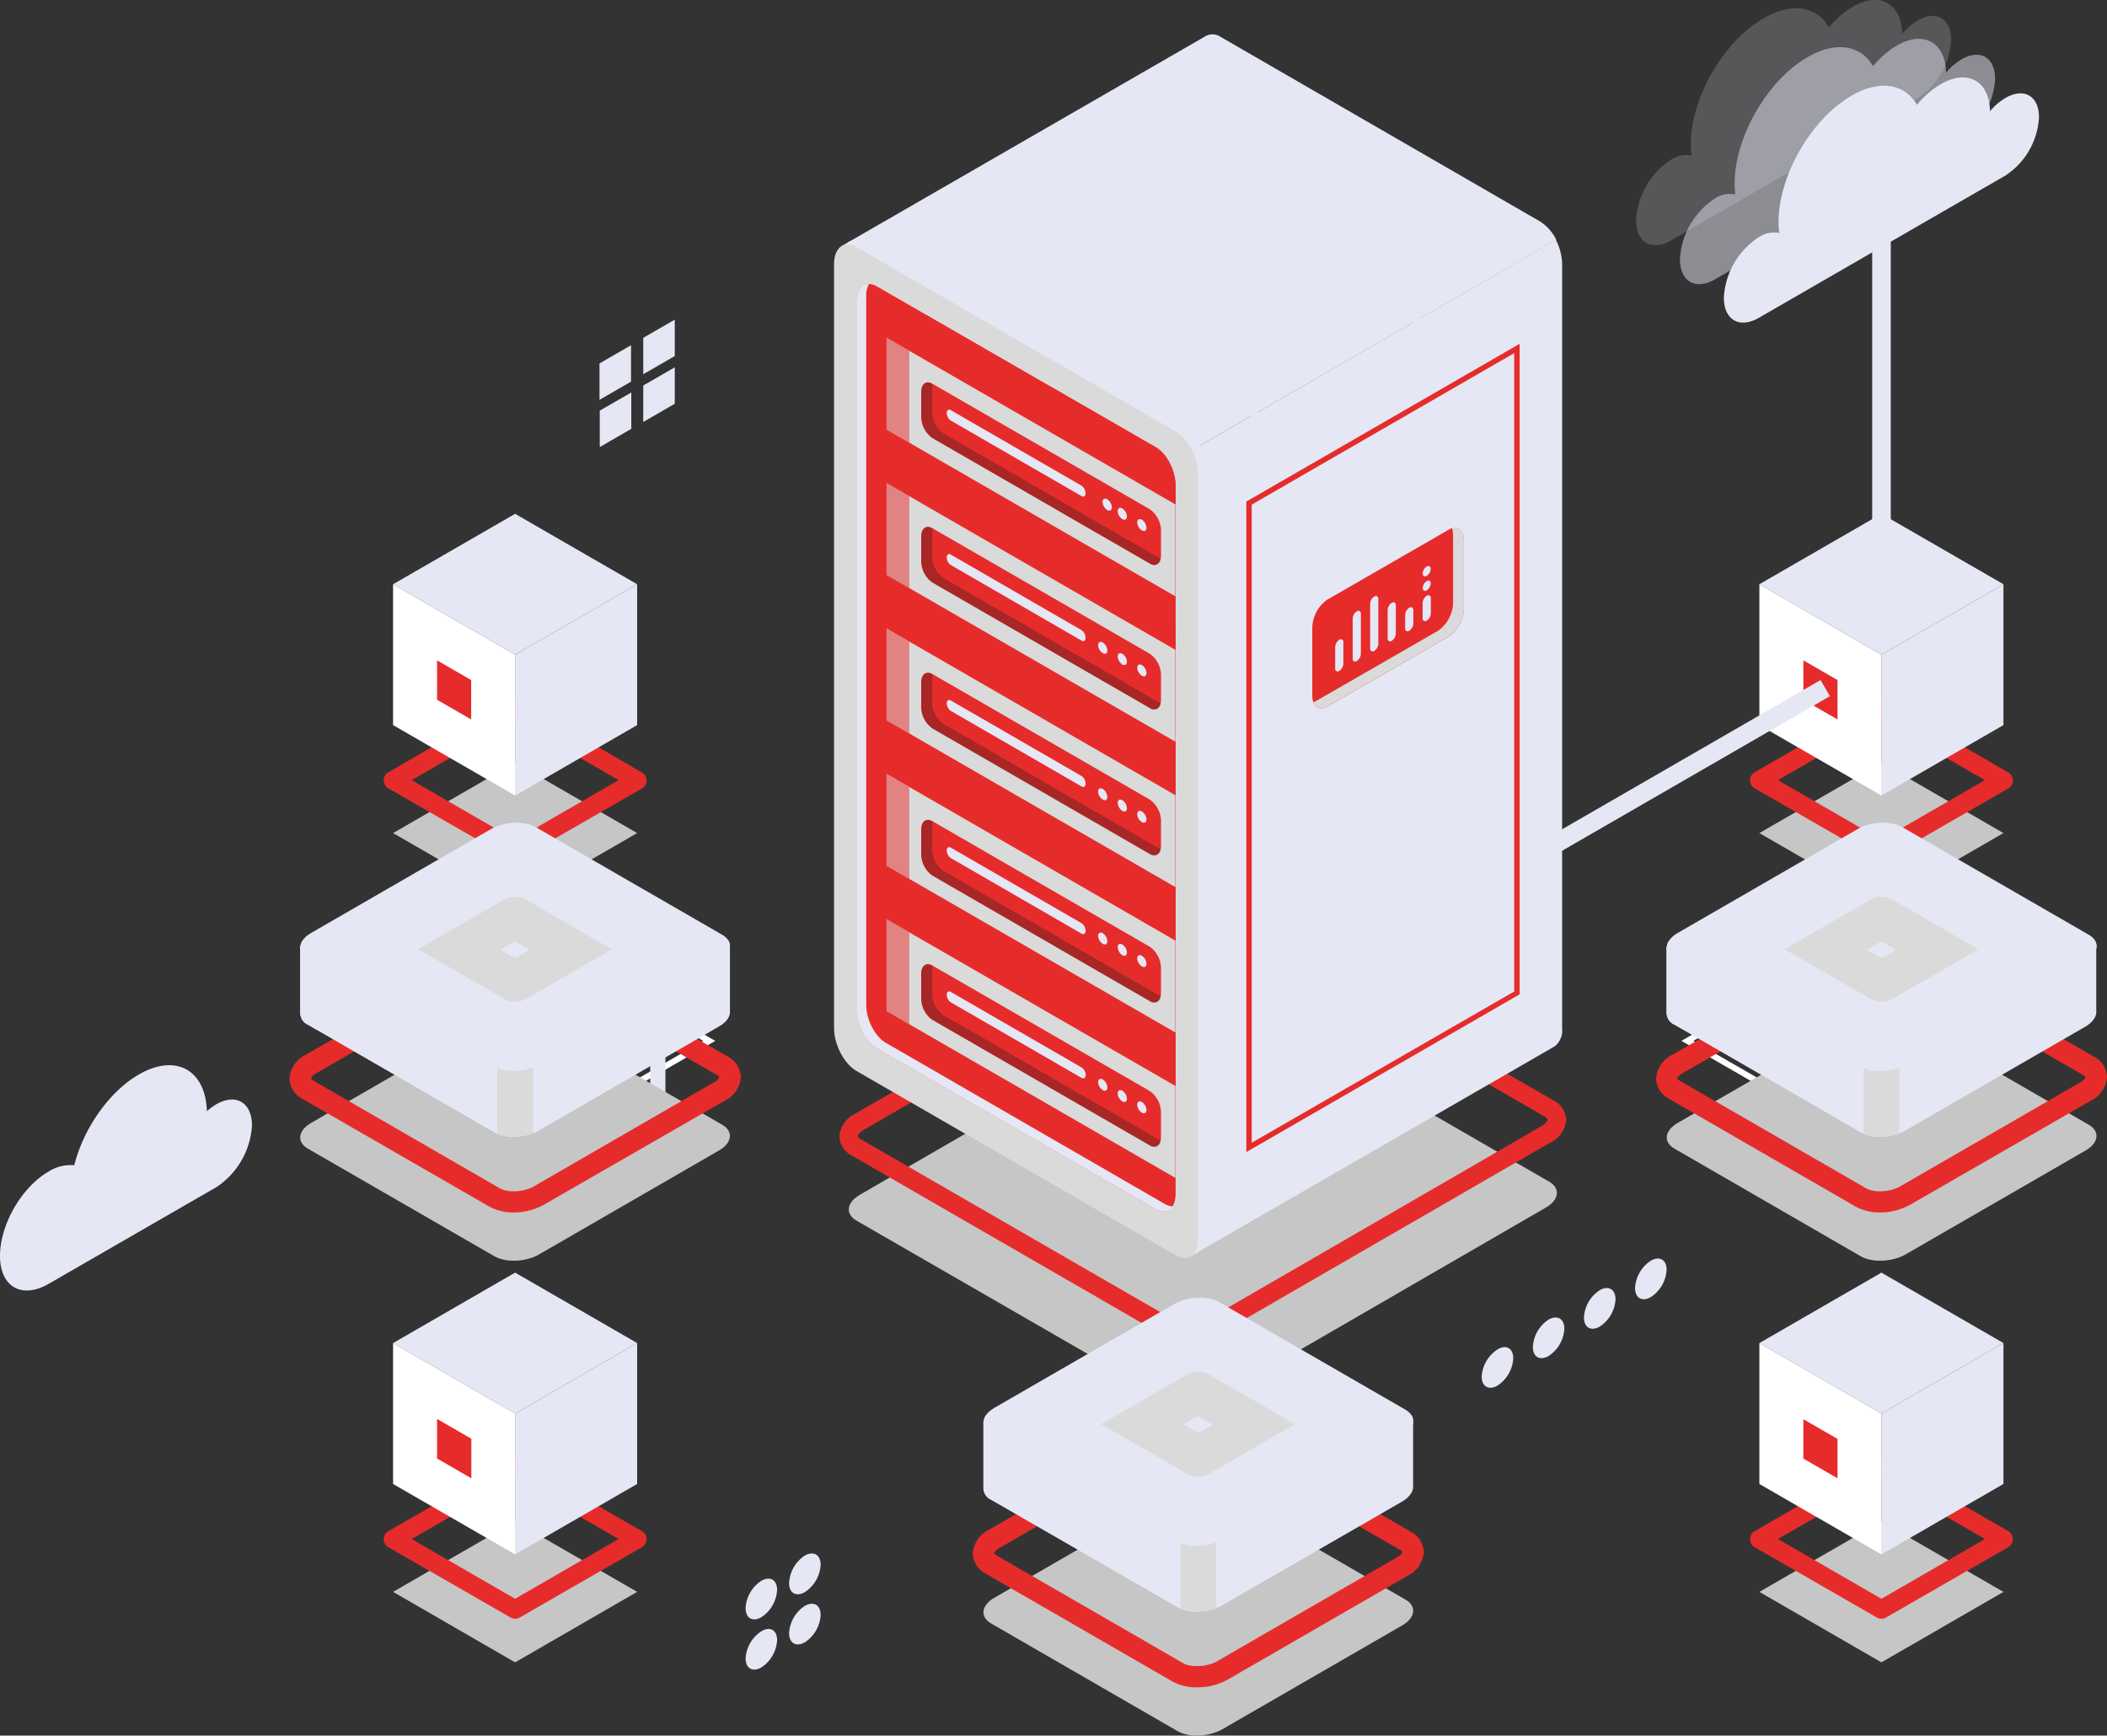 <svg id="Layer_2" data-name="Layer 2" xmlns="http://www.w3.org/2000/svg" xmlns:xlink="http://www.w3.org/1999/xlink" width="421.031" height="346.848" viewBox="0 0 421.031 346.848">
  <rect x="0" y="0" width="421.031" height="346.848" fill="#333333" stroke="none"/>
  <defs>
    <linearGradient id="linear-gradient" x1="-0.215" y1="3.985" x2="-0.202" y2="3.985" gradientUnits="objectBoundingBox">
      <stop offset="0" stop-color="#e6e7f5"/>
      <stop offset="0.36" stop-color="#fff"/>
      <stop offset="0.69" stop-color="#fff"/>
      <stop offset="1" stop-color="#e6e7f5"/>
    </linearGradient>
    <linearGradient id="linear-gradient-2" x1="-5.814" y1="9.373" x2="-5.8" y2="9.373" xlink:href="#linear-gradient"/>
    <linearGradient id="linear-gradient-3" x1="-5.814" y1="3.985" x2="-5.8" y2="3.985" xlink:href="#linear-gradient"/>
    <linearGradient id="linear-gradient-4" x1="-0.215" y1="9.373" x2="-0.202" y2="9.373" xlink:href="#linear-gradient"/>
    <radialGradient id="radial-gradient" cx="0.083" cy="0.38" r="0.644" gradientTransform="matrix(1.574, 0, 0, -1, 0.509, 3.141)" gradientUnits="objectBoundingBox">
      <stop offset="0" stop-color="#e6e7f5"/>
      <stop offset="1" stop-color="#e6e7f5"/>
    </radialGradient>
    <linearGradient id="linear-gradient-5" x1="-0.698" y1="3.303" x2="-0.695" y2="3.3" xlink:href="#linear-gradient"/>
    <linearGradient id="linear-gradient-6" x1="-1.663" y1="1.671" x2="-1.654" y2="1.671" gradientUnits="objectBoundingBox">
      <stop offset="0" stop-color="#e6e7f5"/>
      <stop offset="1" stop-color="#fff"/>
    </linearGradient>
    <radialGradient id="radial-gradient-2" cx="0.037" cy="0.065" r="1.054" gradientTransform="matrix(1.04, 0, 0, -1, 0.12, 4.007)" gradientUnits="objectBoundingBox">
      <stop offset="0" stop-color="#e6e7f5"/>
      <stop offset="0.31" stop-color="#e6e7f5"/>
      <stop offset="0.75" stop-color="#e6e7f5"/>
      <stop offset="1" stop-color="#e6e7f5"/>
    </radialGradient>
    <linearGradient id="linear-gradient-8" x1="-1.492" y1="2.17" x2="-1.487" y2="2.161" gradientUnits="objectBoundingBox">
      <stop offset="0" stop-color="#e6e7f5"/>
      <stop offset="0.3" stop-color="#fff"/>
      <stop offset="0.58" stop-color="#fff"/>
      <stop offset="0.84" stop-color="#e6e7f5"/>
    </linearGradient>
    <radialGradient id="radial-gradient-3" cx="0.038" cy="0.064" r="1.054" gradientTransform="matrix(1.039, 0, 0, -1, 0.238, 8.265)" xlink:href="#radial-gradient-2"/>
    <linearGradient id="linear-gradient-9" x1="-3.082" y1="4.084" x2="-3.077" y2="4.075" xlink:href="#linear-gradient-8"/>
    <radialGradient id="radial-gradient-4" cx="0.037" cy="0.064" r="1.056" gradientTransform="matrix(1.04, 0, 0, -1, -0.007, 8.261)" xlink:href="#radial-gradient-2"/>
    <linearGradient id="linear-gradient-10" x1="0.098" y1="4.084" x2="0.103" y2="4.075" xlink:href="#linear-gradient-8"/>
  </defs>
  <g id="Ñëîé_1" data-name="Ñëîé 1" transform="translate(0 0)">
    <path id="Path_884" data-name="Path 884" d="M522.426,155.637l-.3-.173-33.461-19.322,33.764-19.494.293.173,33.459,19.322Zm-31.367-19.494,31.367,18.112L553.8,136.143l-31.378-18.08Z" transform="translate(-250.416 -59.777)" fill="#fff"/>
    <path id="Path_889" data-name="Path 889" d="M388.826,155.626l-.293-.173-33.46-19.322,33.764-19.5.3.173L422.6,136.132Zm-31.378-19.494,31.378,18.112L420.2,136.132l-31.378-18.081Z" transform="translate(-181.958 -59.766)" fill="#fff"/>
    <path id="Path_890" data-name="Path 890" d="M455.63,194.2l-.3-.173L421.866,174.71l33.764-19.494.3.173,33.461,19.321ZM424.252,174.71l31.378,18.166,31.378-18.166L455.63,156.6Z" transform="translate(-216.186 -79.541)" fill="#fff"/>
    <path id="Path_891" data-name="Path 891" d="M522.426,232.782l-.3-.173-33.461-19.332,33.764-19.494,33.764,19.494Zm-31.378-19.5L522.426,231.4,553.8,213.277l-31.378-18.112Z" transform="translate(-250.416 -99.305)" fill="#fff"/>
    <path id="Path_898" data-name="Path 898" d="M388.826,232.782l-.293-.173-33.46-19.332,33.764-19.494.3.173L422.6,213.277Zm-31.378-19.5L388.826,231.4,420.2,213.277l-31.378-18.112Z" transform="translate(-181.958 -99.305)" fill="#fff"/>
    <path id="Path_899" data-name="Path 899" d="M455.643,271.4l-.293-.173-33.46-19.319,33.753-19.453.3.173,33.461,19.332Zm-31.378-19.516L455.643,270l31.378-18.112-31.378-18.123Z" transform="translate(-216.199 -119.125)" fill="#fff"/>
    <path id="Path_900" data-name="Path 900" d="M522.414,309.927,488.64,290.433l33.774-19.494,33.764,19.494Zm-31.378-19.494,31.378,18.112,31.378-18.112-31.378-18.112Z" transform="translate(-250.405 -138.843)" fill="#fff"/>
    <path id="Path_903" data-name="Path 903" d="M722.887,425.65l-.293-.173-33.461-19.322L722.9,386.662l.3.173,33.461,19.321Zm-31.378-19.494,31.378,18.112,31.378-18.112-31.378-18.123Z" transform="translate(-353.148 -198.146)" fill="#fff"/>
    <path id="Path_909" data-name="Path 909" d="M388.825,309.927l-.293-.173-33.461-19.321,33.764-19.494.3.173L422.6,290.433Zm-31.378-19.494,31.378,18.112L420.2,290.433l-31.378-18.112Z" transform="translate(-181.957 -138.843)" fill="#fff"/>
    <path id="Path_910" data-name="Path 910" d="M455.631,348.494,421.868,329l33.763-19.494L489.405,329ZM424.253,329l31.378,18.112L487.009,329l-31.378-18.112Z" transform="translate(-216.187 -158.607)" fill="#fff"/>
    <path id="Path_911" data-name="Path 911" d="M522.426,387.07l-.3-.173-33.461-19.334,33.764-19.494.293.173,33.459,19.322Zm-31.378-19.507,31.378,18.123L553.8,367.563l-31.378-18.112Z" transform="translate(-250.416 -178.369)" fill="#fff"/>
    <path id="Path_920" data-name="Path 920" d="M388.825,387.07l-33.774-19.507,33.764-19.494,33.776,19.494Zm-31.378-19.507,31.378,18.123,31.368-18.123-31.378-18.112Z" transform="translate(-181.947 -178.369)" fill="#fff"/>
    <path id="Path_921" data-name="Path 921" d="M455.631,425.639l-33.763-19.494,33.763-19.5.3.173,33.461,19.332Zm-31.378-19.494,31.378,18.114,31.378-18.112-31.378-18.125Z" transform="translate(-216.187 -198.135)" fill="#fff"/>
    <path id="Path_932" data-name="Path 932" d="M455.631,502.795l-33.763-19.5L455.631,463.8l.3.173,33.461,19.321Zm-31.378-19.5,31.378,18.123,31.378-18.123-31.378-18.112Z" transform="translate(-216.187 -237.673)" fill="#fff"/>
    <path id="Path_937" data-name="Path 937" d="M188.4,425.639l-.293-.173-33.46-19.322,33.763-19.5.3.173,33.461,19.332Zm-31.378-19.494L188.4,424.259l31.378-18.112L188.4,388.022Z" transform="translate(-79.248 -198.135)" fill="#fff"/>
    <path id="Path_941" data-name="Path 941" d="M455.631,579.94l-33.763-19.494,33.763-19.494.3.173,33.461,19.322Zm-31.378-19.494,31.378,18.112,31.378-18.112-31.378-18.113Z" transform="translate(-216.187 -277.212)" fill="#fff"/>
    <path id="Path_952" data-name="Path 952" d="M43.176,444.466a11.273,11.273,0,0,0-1.835,1.349c-.259-8.279-6.241-11.582-13.6-7.329-5.99,3.465-11.075,10.869-12.9,18.134a8.147,8.147,0,0,0-5.127,1.263C4.318,460.981,0,468.515,0,474.711s4.318,8.713,9.715,5.613l33.461-19.289a15.878,15.878,0,0,0,7.178-12.422C50.311,444.034,47.095,442.177,43.176,444.466Z" transform="translate(0 -223.751)" fill="#e6e7f5"/>
    <path id="Path_953" data-name="Path 953" d="M613.59,554.419a6.983,6.983,0,0,1-3.152,5.46c-1.738,1-3.152.183-3.152-1.824a6.963,6.963,0,0,1,3.152-5.4C612.176,551.6,613.59,552.412,613.59,554.419Z" transform="translate(-311.205 -282.973)" fill="#e6e7f5"/>
    <path id="Path_954" data-name="Path 954" d="M634.544,542.273a6.951,6.951,0,0,1-3.152,5.461c-1.738,1-3.141.183-3.141-1.824a6.984,6.984,0,0,1,3.141-5.461C633.142,539.466,634.544,540.286,634.544,542.273Z" transform="translate(-321.949 -276.741)" fill="#e6e7f5"/>
    <path id="Path_955" data-name="Path 955" d="M655.5,530.215a6.962,6.962,0,0,1-3.152,5.451c-1.748,1-3.152.2-3.152-1.813a6.953,6.953,0,0,1,3.152-5.461C654.086,527.387,655.5,528.208,655.5,530.215Z" transform="translate(-332.682 -270.556)" fill="#e6e7f5"/>
    <path id="Path_956" data-name="Path 956" d="M676.444,518.115a6.962,6.962,0,0,1-3.152,5.461c-1.738,1-3.152.195-3.152-1.813a6.962,6.962,0,0,1,3.152-5.46C675.03,515.3,676.444,516.109,676.444,518.115Z" transform="translate(-343.415 -264.359)" fill="#e6e7f5"/>
    <path id="Path_957" data-name="Path 957" d="M311.883,669.943a6.951,6.951,0,0,1-3.152,5.461c-1.738,1-3.141.183-3.141-1.824a6.95,6.95,0,0,1,3.141-5.4C310.48,667.126,311.883,667.936,311.883,669.943Z" transform="translate(-156.6 -342.174)" fill="#e6e7f5"/>
    <path id="Path_958" data-name="Path 958" d="M329.716,659.614a6.983,6.983,0,0,1-3.152,5.461c-1.738,1-3.152.183-3.152-1.824a6.962,6.962,0,0,1,3.152-5.451C328.3,656.807,329.716,657.617,329.716,659.614Z" transform="translate(-165.733 -336.874)" fill="#e6e7f5"/>
    <path id="Path_959" data-name="Path 959" d="M311.883,649.334a6.941,6.941,0,0,1-3.152,5.461c-1.738,1-3.141.2-3.141-1.824a6.951,6.951,0,0,1,3.141-5.451C310.48,646.517,311.883,647.326,311.883,649.334Z" transform="translate(-156.6 -331.603)" fill="#e6e7f5"/>
    <path id="Path_960" data-name="Path 960" d="M329.716,639.027a6.962,6.962,0,0,1-3.152,5.461c-1.738,1-3.152.195-3.152-1.813a6.963,6.963,0,0,1,3.152-5.494C328.3,636.21,329.716,637.019,329.716,639.027Z" transform="translate(-165.733 -326.315)" fill="#e6e7f5"/>
    <path id="Path_961" data-name="Path 961" d="M252.007,148.786l-6.3,3.636v-7.274l6.3-3.638Z" transform="translate(-125.912 -72.518)" fill="#e6e7f5"/>
    <path id="Path_962" data-name="Path 962" d="M269.94,138.291l-6.3,3.639v-7.275l6.3-3.638Z" transform="translate(-135.102 -67.14)" fill="#e6e7f5"/>
    <path id="Path_963" data-name="Path 963" d="M252.118,168.136l-6.3,3.638V164.5l6.3-3.638Z" transform="translate(-125.969 -82.434)" fill="#e6e7f5"/>
    <path id="Path_964" data-name="Path 964" d="M269.94,157.841l-6.3,3.648V154.2l6.3-3.638Z" transform="translate(-135.102 -77.158)" fill="#e6e7f5"/>
    <path id="Path_965" data-name="Path 965" d="M726.818,4.1a12.1,12.1,0,0,0-3.076,2.644c-.162-6.066-4.48-8.5-9.877-5.4a17.917,17.917,0,0,0-4.749,4.134C706.731,1.3,701.787.343,696.055,3.646c-8.093,4.652-14.572,15.975-14.572,25.28a17.445,17.445,0,0,0,.151,2.159,5.473,5.473,0,0,0-4.091.821A15.435,15.435,0,0,0,670.56,44c0,4.458,3.13,6.261,6.984,4.037L726.818,19.6a14.821,14.821,0,0,0,6.694-11.624C733.512,3.689,730.51,1.952,726.818,4.1Z" transform="translate(-343.63 0)" fill="#e6e7f5" opacity="0.2" style="isolation: isolate"/>
    <path id="Path_966" data-name="Path 966" d="M744.8,20.037a11.748,11.748,0,0,0-3.077,2.644c-.151-6.077-4.5-8.5-9.865-5.4a17.881,17.881,0,0,0-4.738,4.134c-2.386-4.177-7.329-5.149-13.061-1.835-8.063,4.653-14.594,15.976-14.594,25.28a17.275,17.275,0,0,0,.14,2.159,5.535,5.535,0,0,0-4.091.829,15.424,15.424,0,0,0-6.973,12.124c0,4.458,3.12,6.261,6.972,4.037L744.8,35.56a14.854,14.854,0,0,0,6.714-11.625C751.51,19.595,748.5,17.879,744.8,20.037Z" transform="translate(-352.843 -8.166)" fill="#e6e7f5" opacity="0.5" style="isolation: isolate"/>
    <path id="Path_967" data-name="Path 967" d="M762.807,35.846a11.958,11.958,0,0,0-3.087,2.644c-.14-6.077-4.491-8.5-9.854-5.4a17.688,17.688,0,0,0-4.738,4.134c-2.4-4.177-7.34-5.149-13.072-1.835-8.063,4.652-14.594,15.975-14.594,25.28a17.28,17.28,0,0,0,.151,2.159,5.535,5.535,0,0,0-4.091.829,15.435,15.435,0,0,0-6.984,12.091c0,4.458,3.13,6.261,6.984,4.037l49.285-28.442a14.863,14.863,0,0,0,6.7-11.626C769.511,35.436,766.51,33.7,762.807,35.846Z" transform="translate(-362.068 -16.267)" fill="#e6e7f5"/>
    <path id="Path_968" data-name="Path 968" d="M233.344,451.96a1.6,1.6,0,0,1-.766-.205,1.533,1.533,0,0,1-.756-1.316V430.922a1.522,1.522,0,0,1,.756-1.316l16.914-9.769a1.533,1.533,0,0,1,1.522,0,1.512,1.512,0,0,1,.756,1.316v19.483a1.5,1.5,0,0,1-.756,1.316L234.1,451.722a1.558,1.558,0,0,1-.756.237Zm1.522-20.174v16.008l13.859-8V423.788Z" transform="translate(-118.798 -215.043)" fill="#e6e7f5"/>
    <path id="Path_969" data-name="Path 969" d="M185.493,651.8l-24.384-14.086,24.384-14.076,24.386,14.076Z" transform="translate(-82.561 -319.588)" fill="#c6c6c6"/>
    <path id="Path_970" data-name="Path 970" d="M183.52,630.09a1.9,1.9,0,0,1-.926-.248L158.208,615.81a1.857,1.857,0,0,1,0-3.238l24.384-14.032a1.845,1.845,0,0,1,1.857,0l24.384,14.032a1.857,1.857,0,0,1,0,3.238L184.45,629.842A1.9,1.9,0,0,1,183.52,630.09Zm-20.669-15.932L183.523,626.1,204.2,614.159,183.52,602.22Z" transform="translate(-80.588 -306.595)" fill="#e62c2b"/>
    <path id="Path_971" data-name="Path 971" d="M235.506,578.678l-24.384,14.075V564.6l24.384-14.086Z" transform="translate(-108.19 -282.113)" fill="#e6e7f5"/>
    <path id="Path_972" data-name="Path 972" d="M185.493,549.808l-24.384-14.086,24.384-14.076,24.386,14.076Z" transform="translate(-82.561 -267.319)" fill="url(#linear-gradient)"/>
    <path id="Path_973" data-name="Path 973" d="M185.493,592.753l-24.384-14.075V550.516L185.493,564.6Z" transform="translate(-82.561 -282.113)" fill="#fff"/>
    <path id="Path_974" data-name="Path 974" d="M185.983,593.484l-6.853-3.958v-7.906l6.853,3.948Z" transform="translate(-91.796 -298.052)" fill="#e62c2b"/>
    <path id="Path_975" data-name="Path 975" d="M745.489,340.745,721.1,326.669l24.384-14.086,24.384,14.086Z" transform="translate(-369.532 -160.184)" fill="#c6c6c6"/>
    <path id="Path_976" data-name="Path 976" d="M743.506,318.982a1.812,1.812,0,0,1-.926-.248L718.2,304.7a1.846,1.846,0,0,1,0-3.238l24.384-14.086a1.9,1.9,0,0,1,1.857,0L768.82,301.5a1.846,1.846,0,0,1,0,3.238l-24.386,14.032a1.76,1.76,0,0,1-.926.216ZM722.834,303.05l20.672,11.938,20.681-11.938-20.681-11.938Z" transform="translate(-367.55 -147.143)" fill="#e62c2b"/>
    <path id="Path_977" data-name="Path 977" d="M795.5,267.63l-24.384,14.076V253.554L795.5,239.479Z" transform="translate(-395.162 -122.722)" fill="#e6e7f5"/>
    <path id="Path_978" data-name="Path 978" d="M745.489,238.76,721.1,224.684l24.384-14.076,24.384,14.076Z" transform="translate(-369.532 -107.927)" fill="url(#linear-gradient-2)"/>
    <path id="Path_979" data-name="Path 979" d="M745.489,281.705,721.1,267.63V239.479l24.384,14.075Z" transform="translate(-369.532 -122.722)" fill="#fff"/>
    <path id="Path_980" data-name="Path 980" d="M745.948,282.482l-6.822-3.929v-7.88l6.822,3.94Z" transform="translate(-378.767 -138.707)" fill="#e62c2b"/>
    <path id="Path_981" data-name="Path 981" d="M757.148,235.413l6.768-4.015,6.865,3.852-6.768,4.026Z" transform="translate(-388.003 -118.58)" fill="#e6e7f5"/>
    <path id="Path_982" data-name="Path 982" d="M745.489,651.8,721.1,637.719l24.384-14.076,24.384,14.076Z" transform="translate(-369.532 -319.588)" fill="#c6c6c6"/>
    <path id="Path_983" data-name="Path 983" d="M743.517,630.09a1.93,1.93,0,0,1-.927-.248L718.207,615.81a1.857,1.857,0,0,1,0-3.238l24.384-14.032a1.845,1.845,0,0,1,1.857,0l24.384,14.032a1.856,1.856,0,0,1,0,3.238l-24.384,14.032a1.866,1.866,0,0,1-.926.248Zm-20.672-15.932L743.517,626.1,764.2,614.158,743.517,602.22Z" transform="translate(-367.561 -306.595)" fill="#e62c2b"/>
    <path id="Path_984" data-name="Path 984" d="M795.5,578.678l-24.384,14.075V564.6L795.5,550.516Z" transform="translate(-395.162 -282.113)" fill="#e6e7f5"/>
    <path id="Path_985" data-name="Path 985" d="M745.489,549.808,721.1,535.722l24.384-14.076,24.384,14.076Z" transform="translate(-369.532 -267.319)" fill="url(#linear-gradient-3)"/>
    <path id="Path_986" data-name="Path 986" d="M745.489,592.753,721.1,578.678V550.516L745.489,564.6Z" transform="translate(-369.532 -282.113)" fill="#fff"/>
    <path id="Path_987" data-name="Path 987" d="M745.948,593.542l-6.822-3.94v-7.869l6.822,3.929Z" transform="translate(-378.767 -298.111)" fill="#e62c2b"/>
    <path id="Path_988" data-name="Path 988" d="M185.493,340.745l-24.384-14.075,24.384-14.086,24.386,14.086Z" transform="translate(-82.561 -160.184)" fill="#c6c6c6"/>
    <path id="Path_989" data-name="Path 989" d="M183.508,318.971a1.792,1.792,0,0,1-.926-.248L158.2,304.69a1.846,1.846,0,0,1,0-3.238l24.383-14.1a1.9,1.9,0,0,1,1.857,0l24.384,14.13a1.846,1.846,0,0,1,0,3.238l-24.383,14.032a1.794,1.794,0,0,1-.926.216Zm-20.672-15.932,20.672,11.938,20.681-11.938L183.508,291.1Z" transform="translate(-80.576 -147.132)" fill="#e62c2b"/>
    <path id="Path_990" data-name="Path 990" d="M235.506,267.63l-24.384,14.076V253.554l24.384-14.075Z" transform="translate(-108.19 -122.722)" fill="#e6e7f5"/>
    <path id="Path_991" data-name="Path 991" d="M185.493,238.76l-24.384-14.075,24.384-14.076,24.386,14.076Z" transform="translate(-82.561 -107.927)" fill="url(#linear-gradient-4)"/>
    <path id="Path_992" data-name="Path 992" d="M185.493,281.705,161.109,267.63V239.479l24.384,14.075Z" transform="translate(-82.561 -122.722)" fill="#fff"/>
    <path id="Path_993" data-name="Path 993" d="M185.951,282.482l-6.821-3.929v-7.88l6.821,3.94Z" transform="translate(-91.796 -138.707)" fill="#e62c2b"/>
    <rect id="Rectangle_145" data-name="Rectangle 145" width="82.269" height="3.72" transform="translate(292.551 177.041) rotate(-30.001)" fill="#e6e7f5"/>
    <path id="Path_994" data-name="Path 994" d="M411.964,489.324l-62.53-36.052c-2.3-1.316-2.008-3.627.637-5.16l66.286-38.362c2.644-1.533,6.649-1.695,8.937-.378l62.541,36.106c2.289,1.328,2,3.638-.647,5.168L420.9,489.011C418.257,490.489,414.252,490.651,411.964,489.324Z" transform="translate(-178.273 -209.328)" fill="#c6c6c6"/>
    <path id="Path_995" data-name="Path 995" d="M413.905,460.177a9.717,9.717,0,0,1-4.827-1.079L346.55,422.991a4.49,4.49,0,0,1-2.483-3.843,5.46,5.46,0,0,1,3.12-4.523l66.286-38.373c3.238-1.846,7.945-2.008,10.794-.367l62.53,36.106a4.49,4.49,0,0,1,2.483,3.843,5.4,5.4,0,0,1-3.12,4.522l-66.274,38.3A12.292,12.292,0,0,1,413.905,460.177Zm-2.968-4.318c1.716.993,5.03.821,7.092-.378L484.3,417.119c.926-.54,1.263-1.079,1.263-1.316s-.195-.39-.615-.637l-62.53-36.127c-1.716-.993-5.03-.809-7.092.378l-66.306,38.362c-.926.54-1.263,1.079-1.263,1.316s.2.39.615.637Z" transform="translate(-176.318 -192.044)" fill="#e62c2b"/>
    <path id="Path_996" data-name="Path 996" d="M430.712,140.349s-34.336,3.238-55.049,4.857l54.845,156.2,72.547-41.838h0l.13-.076h0a4.038,4.038,0,0,0,1.479-3.583V103.2a11.019,11.019,0,0,0-1.253-4.866Z" transform="translate(-192.51 -50.394)" fill="url(#radial-gradient)"/>
    <path id="Path_997" data-name="Path 997" d="M484.522,51.47,420.73,14.608a2.893,2.893,0,0,0-2.9-.248h0L344.977,56.381l3.432,12.7,18.263,52.006,3.444,1.986L487.77,55.151a9.012,9.012,0,0,0-3.249-3.681Z" transform="translate(-176.784 -7.216)" fill="url(#linear-gradient-5)"/>
    <path id="Path_998" data-name="Path 998" d="M410.127,302.208l-63.8-36.84c-2.483-1.425-4.49-5.266-4.49-8.581V104.116c0-3.315,2.008-4.835,4.49-3.4l63.8,36.84c2.483,1.425,4.49,5.266,4.49,8.635V298.808C414.617,302.121,412.642,303.643,410.127,302.208Z" transform="translate(-175.173 -51.335)" fill="#dadada"/>
    <path id="Path_999" data-name="Path 999" d="M413.949,135.93l-63.8-36.872c-1.436-.829-2.709-.669-3.53.259a3.335,3.335,0,0,1,2.159.508l63.8,36.84c2.483,1.425,4.49,5.266,4.49,8.635v152.66a4.641,4.641,0,0,1-.961,3.141c1.392-.216,2.331-1.641,2.331-3.907V144.522C418.439,141.209,416.432,137.366,413.949,135.93Z" transform="translate(-177.624 -50.486)" fill="#e6e7f5"/>
    <path id="Path_1000" data-name="Path 1000" d="M411.033,301.321l-55.772-32.2c-2.159-1.252-3.929-4.609-3.929-7.5V119.83c0-2.893,1.76-4.221,3.929-2.968l55.773,32.2c2.159,1.252,3.929,4.609,3.929,7.557V298.353C414.908,301.246,413.191,302.584,411.033,301.321Z" transform="translate(-180.041 -59.645)" fill="url(#linear-gradient-6)"/>
    <path id="Path_1001" data-name="Path 1001" d="M411.033,301.321l-55.772-32.2c-2.159-1.252-3.929-4.609-3.929-7.5V119.83c0-2.893,1.76-4.221,3.929-2.968l55.773,32.2c2.159,1.252,3.929,4.609,3.929,7.557V298.353C414.908,301.246,413.191,302.584,411.033,301.321Z" transform="translate(-180.041 -59.645)" fill="url(#linear-gradient-6)"/>
    <path id="Path_1002" data-name="Path 1002" d="M411.033,301.321l-55.772-32.2c-2.159-1.252-3.929-4.609-3.929-7.5V119.83c0-2.893,1.76-4.221,3.929-2.968l55.773,32.2c2.159,1.252,3.929,4.609,3.929,7.557V298.353C414.908,301.246,413.191,302.584,411.033,301.321Z" transform="translate(-180.041 -59.645)" fill="#e62c2b"/>
    <path id="Path_1003" data-name="Path 1003" d="M412.781,300.249l-55.741-32.2c-2.159-1.252-3.929-4.609-3.929-7.557V118.747a4.52,4.52,0,0,1,.561-2.364c-1.4,0-2.386,1.273-2.386,3.443V261.617c0,2.893,1.76,6.25,3.929,7.5l55.794,32.2c1.436.829,2.677.529,3.368-.594a3.292,3.292,0,0,1-1.6-.475Z" transform="translate(-180.018 -59.641)" fill="#e6e7f5"/>
    <path id="Path_1004" data-name="Path 1004" d="M417.251,349.605l-20.725-11.96-33.062,19.084,57.716,33.322V357.118C421.126,354.225,419.41,350.857,417.251,349.605Z" transform="translate(-186.258 -173.027)" fill="#e62c2b"/>
    <path id="Path_1005" data-name="Path 1005" d="M417.251,290.017l-20.725-11.971L363.464,297.13l57.716,33.332V297.519C421.126,294.68,419.41,291.269,417.251,290.017Z" transform="translate(-186.258 -142.485)" fill="#e62c2b"/>
    <path id="Path_1006" data-name="Path 1006" d="M417.251,230.417l-20.725-11.971L363.464,237.53l57.716,33.332V237.919C421.126,234.993,419.41,231.669,417.251,230.417Z" transform="translate(-186.258 -111.943)" fill="#e62c2b"/>
    <path id="Path_1007" data-name="Path 1007" d="M417.194,170.816l-20.725-11.969-33.116,19.095,57.716,33.321V178.32C421.069,175.427,419.353,172.07,417.194,170.816Z" transform="translate(-186.201 -81.401)" fill="#e62c2b"/>
    <path id="Path_1008" data-name="Path 1008" d="M417.194,155.546l-45.952-26.5-7.889,4.566,57.716,33.321v-3.886C421.069,160.157,419.353,156.8,417.194,155.546Z" transform="translate(-186.201 -66.13)" fill="#e62c2b"/>
    <path id="Path_1009" data-name="Path 1009" d="M421.069,171.733l-57.716-33.321v18.361L421.069,190.1Z" transform="translate(-186.201 -70.929)" fill="#dadada"/>
    <path id="Path_1010" data-name="Path 1010" d="M421.069,231.332l-57.716-33.321v18.361l57.716,33.321Z" transform="translate(-186.201 -101.471)" fill="#dadada"/>
    <path id="Path_1011" data-name="Path 1011" d="M421.069,290.921l-57.716-33.332V275.96l57.716,33.321Z" transform="translate(-186.201 -132.002)" fill="#dadada"/>
    <path id="Path_1012" data-name="Path 1012" d="M421.069,350.52l-57.716-33.332v18.371l57.716,33.323Z" transform="translate(-186.201 -162.544)" fill="#dadada"/>
    <path id="Path_1013" data-name="Path 1013" d="M421.069,410.109l-57.716-33.321v18.361l57.716,33.332Z" transform="translate(-186.201 -193.086)" fill="#dadada"/>
    <path id="Path_1014" data-name="Path 1014" d="M423.256,192.939l-43.468-25.1a5.32,5.32,0,0,1-2.224-4.253v-4.909c0-1.641.993-2.4,2.224-1.684l43.468,25.1a5.32,5.32,0,0,1,2.224,4.253v4.924C425.48,192.9,424.476,193.651,423.256,192.939Z" transform="translate(-193.484 -80.316)" fill="#e62c2b"/>
    <path id="Path_1015" data-name="Path 1015" d="M381.983,166.927a5.32,5.32,0,0,1-2.224-4.253V157.75a2.837,2.837,0,0,1,.086-.7h-.057c-1.231-.712-2.224,0-2.224,1.684v4.913a5.32,5.32,0,0,0,2.224,4.253l43.468,25.095a1.338,1.338,0,0,0,2.159-.972Z" transform="translate(-193.484 -80.339)" fill="#181818" opacity="0.3" style="isolation: isolate"/>
    <path id="Path_1016" data-name="Path 1016" d="M414.98,185.186l-26.154-15.1a1.878,1.878,0,0,1-.788-1.489h0c0-.585.356-.842.788-.594l26.154,15.114a1.878,1.878,0,0,1,.788,1.5h0C415.811,185.175,415.412,185.434,414.98,185.186Z" transform="translate(-198.851 -86.045)" fill="#e6e7f5"/>
    <path id="Path_1017" data-name="Path 1017" d="M423.256,252.163l-43.468-25.1a5.322,5.322,0,0,1-2.224-4.242V217.9c0-1.641.993-2.386,2.224-1.684l43.468,25.109a5.289,5.289,0,0,1,2.224,4.242v4.924C425.48,252.119,424.476,252.875,423.256,252.163Z" transform="translate(-193.484 -110.666)" fill="#e62c2b"/>
    <path id="Path_1018" data-name="Path 1018" d="M381.983,226.189a5.32,5.32,0,0,1-2.224-4.253v-4.944a2.856,2.856,0,0,1,.086-.712h-.057c-1.231-.7-2.224,0-2.224,1.684v4.924a5.322,5.322,0,0,0,2.224,4.242l43.468,25.1a1.338,1.338,0,0,0,2.159-.972Z" transform="translate(-193.484 -110.695)" fill="#181818" opacity="0.3" style="isolation: isolate"/>
    <path id="Path_1019" data-name="Path 1019" d="M414.98,244.418,388.826,229.3a1.877,1.877,0,0,1-.788-1.489h0c0-.585.356-.842.788-.594l26.154,15.114a1.879,1.879,0,0,1,.788,1.5h0C415.811,244.4,415.412,244.666,414.98,244.418Z" transform="translate(-198.851 -116.392)" fill="#e6e7f5"/>
    <path id="Path_1020" data-name="Path 1020" d="M423.256,311.948,379.789,286.84a5.322,5.322,0,0,1-2.224-4.242v-4.924c0-1.641.993-2.386,2.224-1.684L423.256,301.1a5.31,5.31,0,0,1,2.224,4.242v4.924C425.48,311.894,424.476,312.65,423.256,311.948Z" transform="translate(-193.484 -141.297)" fill="#e62c2b"/>
    <path id="Path_1021" data-name="Path 1021" d="M381.983,286a5.32,5.32,0,0,1-2.224-4.253v-4.911a2.925,2.925,0,0,1,.086-.712h-.057c-1.231-.7-2.224,0-2.224,1.684v4.924a5.322,5.322,0,0,0,2.224,4.242l43.468,25.1a1.338,1.338,0,0,0,2.159-.972Z" transform="translate(-193.484 -141.362)" fill="#181818" opacity="0.3" style="isolation: isolate"/>
    <path id="Path_1022" data-name="Path 1022" d="M414.98,304.2l-26.154-15.114a1.878,1.878,0,0,1-.788-1.488h0c0-.572.356-.842.788-.594l26.154,15.114a1.879,1.879,0,0,1,.788,1.49h0C415.811,304.176,415.412,304.446,414.98,304.2Z" transform="translate(-198.851 -147.028)" fill="#e6e7f5"/>
    <path id="Path_1023" data-name="Path 1023" d="M423.256,372.278,379.789,347.17a5.322,5.322,0,0,1-2.224-4.242V338c0-1.641.993-2.386,2.224-1.684l43.468,25.109a5.321,5.321,0,0,1,2.224,4.242v4.924C425.48,372.236,424.476,372.98,423.256,372.278Z" transform="translate(-193.484 -172.213)" fill="#e62c2b"/>
    <path id="Path_1024" data-name="Path 1024" d="M381.983,346.263a5.321,5.321,0,0,1-2.224-4.253V337.1a2.926,2.926,0,0,1,.086-.712h-.057c-1.231-.7-2.224,0-2.224,1.684V343a5.322,5.322,0,0,0,2.224,4.242l43.468,25.109a1.339,1.339,0,0,0,2.159-.982Z" transform="translate(-193.484 -172.244)" fill="#181818" opacity="0.3" style="isolation: isolate"/>
    <path id="Path_1025" data-name="Path 1025" d="M414.98,364.524,388.826,349.41a1.878,1.878,0,0,1-.788-1.489h0c0-.572.356-.842.788-.594l26.154,15.114a1.879,1.879,0,0,1,.788,1.49h0C415.811,364.5,415.412,364.773,414.98,364.524Z" transform="translate(-198.851 -177.941)" fill="#e6e7f5"/>
    <path id="Path_1026" data-name="Path 1026" d="M423.256,431.419l-43.468-25.1a5.31,5.31,0,0,1-2.224-4.242v-4.924c0-1.63.993-2.386,2.224-1.684l43.468,25.1a5.321,5.321,0,0,1,2.224,4.242v4.924C425.48,431.354,424.476,432.12,423.256,431.419Z" transform="translate(-193.484 -202.522)" fill="#e62c2b"/>
    <path id="Path_1027" data-name="Path 1027" d="M381.983,405.4a5.321,5.321,0,0,1-2.224-4.242V396.23a2.926,2.926,0,0,1,.086-.712h-.057c-1.231-.7-2.224,0-2.224,1.684v4.924a5.31,5.31,0,0,0,2.224,4.242l43.468,25.109a1.339,1.339,0,0,0,2.159-.982Z" transform="translate(-193.484 -202.546)" fill="#181818" opacity="0.3" style="isolation: isolate"/>
    <path id="Path_1028" data-name="Path 1028" d="M414.98,423.66l-26.154-15.114a1.878,1.878,0,0,1-.788-1.489h0c0-.572.356-.842.788-.594l26.154,15.114a1.878,1.878,0,0,1,.829,1.468h0C415.811,423.639,415.412,423.908,414.98,423.66Z" transform="translate(-198.851 -208.246)" fill="#e6e7f5"/>
    <path id="Path_1029" data-name="Path 1029" d="M363.353,138.412l4.544,2.623V159.4l-4.544-2.623Z" transform="translate(-186.201 -70.929)" fill="#e62c2b" opacity="0.5" style="isolation: isolate"/>
    <path id="Path_1030" data-name="Path 1030" d="M363.353,198.011l4.544,2.623v18.361l-4.544-2.623Z" transform="translate(-186.201 -101.471)" fill="#e62c2b" opacity="0.5" style="isolation: isolate"/>
    <path id="Path_1031" data-name="Path 1031" d="M363.353,257.589l4.544,2.623v18.371l-4.544-2.623Z" transform="translate(-186.201 -132.002)" fill="#e62c2b" opacity="0.5" style="isolation: isolate"/>
    <path id="Path_1032" data-name="Path 1032" d="M363.353,317.188l4.544,2.623v18.371l-4.544-2.623Z" transform="translate(-186.201 -162.544)" fill="#e62c2b" opacity="0.5" style="isolation: isolate"/>
    <path id="Path_1033" data-name="Path 1033" d="M363.353,376.788l4.544,2.623v18.361l-4.544-2.623Z" transform="translate(-186.201 -193.086)" fill="#e62c2b" opacity="0.5" style="isolation: isolate"/>
    <ellipse id="Ellipse_47" data-name="Ellipse 47" cx="0.758" cy="1.311" rx="0.758" ry="1.311" transform="translate(219.934 100.083) rotate(-29.887)" fill="#e6e7f5"/>
    <path id="Path_1034" data-name="Path 1034" d="M459.945,209.884c0,.585-.41.821-.918.529a2.018,2.018,0,0,1-.918-1.587c0-.594.41-.829.918-.54A2.062,2.062,0,0,1,459.945,209.884Z" transform="translate(-234.76 -106.674)" fill="#e6e7f5"/>
    <path id="Path_1035" data-name="Path 1035" d="M467.95,214.51c0,.585-.41.821-.918.529a2.039,2.039,0,0,1-.926-1.6c0-.585.421-.821.926-.529A2.029,2.029,0,0,1,467.95,214.51Z" transform="translate(-238.857 -109.044)" fill="#e6e7f5"/>
    <path id="Path_1036" data-name="Path 1036" d="M451.921,264.833c0,.585-.41.821-.917.529a2.04,2.04,0,0,1-.926-1.6c0-.585.421-.82.926-.529A2.029,2.029,0,0,1,451.921,264.833Z" transform="translate(-230.643 -134.832)" fill="#e6e7f5"/>
    <path id="Path_1037" data-name="Path 1037" d="M459.945,269.45c0,.594-.41.829-.918.54a2.04,2.04,0,0,1-.918-1.6c0-.585.41-.82.918-.529a2.018,2.018,0,0,1,.918,1.586Z" transform="translate(-234.76 -137.203)" fill="#e6e7f5"/>
    <path id="Path_1038" data-name="Path 1038" d="M467.95,274.071c0,.594-.41.829-.918.529a2.039,2.039,0,0,1-.926-1.587c0-.594.421-.829.926-.529a2.018,2.018,0,0,1,.918,1.586Z" transform="translate(-238.857 -139.568)" fill="#e6e7f5"/>
    <path id="Path_1039" data-name="Path 1039" d="M451.921,324.853c0,.585-.41.821-.917.529a2.039,2.039,0,0,1-.926-1.6c0-.585.421-.821.926-.529A2.029,2.029,0,0,1,451.921,324.853Z" transform="translate(-230.643 -165.589)" fill="#e6e7f5"/>
    <path id="Path_1040" data-name="Path 1040" d="M459.945,329.464c0,.594-.41.829-.918.54a2.062,2.062,0,0,1-.918-1.6c0-.594.41-.829.918-.529A2.018,2.018,0,0,1,459.945,329.464Z" transform="translate(-234.76 -167.955)" fill="#e6e7f5"/>
    <path id="Path_1041" data-name="Path 1041" d="M467.95,334.087c0,.585-.41.821-.918.529a2.04,2.04,0,0,1-.926-1.587c0-.594.421-.829.926-.54A2.04,2.04,0,0,1,467.95,334.087Z" transform="translate(-238.857 -170.322)" fill="#e6e7f5"/>
    <path id="Path_1042" data-name="Path 1042" d="M451.921,383.991c0,.585-.41.821-.917.529a2.039,2.039,0,0,1-.926-1.6c0-.585.421-.82.926-.529A2.04,2.04,0,0,1,451.921,383.991Z" transform="translate(-230.643 -195.894)" fill="#e6e7f5"/>
    <path id="Path_1043" data-name="Path 1043" d="M459.945,388.615c0,.585-.41.82-.918.529a2.029,2.029,0,0,1-.918-1.6c0-.585.41-.821.918-.529A2.029,2.029,0,0,1,459.945,388.615Z" transform="translate(-234.76 -198.264)" fill="#e6e7f5"/>
    <path id="Path_1044" data-name="Path 1044" d="M467.95,393.225c0,.594-.41.829-.918.529a2.039,2.039,0,0,1-.926-1.587c0-.594.421-.829.926-.529a2.018,2.018,0,0,1,.918,1.586Z" transform="translate(-238.857 -200.629)" fill="#e6e7f5"/>
    <path id="Path_1045" data-name="Path 1045" d="M451.921,443.941c0,.585-.41.82-.917.529a2.039,2.039,0,0,1-.926-1.6c0-.585.421-.82.926-.529A2.029,2.029,0,0,1,451.921,443.941Z" transform="translate(-230.643 -226.616)" fill="#e6e7f5"/>
    <path id="Path_1046" data-name="Path 1046" d="M459.945,448.552c0,.594-.41.829-.918.54a2.062,2.062,0,0,1-.918-1.6c0-.594.41-.829.918-.529A2.018,2.018,0,0,1,459.945,448.552Z" transform="translate(-234.76 -228.982)" fill="#e6e7f5"/>
    <path id="Path_1047" data-name="Path 1047" d="M467.95,453.176c0,.585-.41.82-.918.529a2.039,2.039,0,0,1-.926-1.587c0-.594.421-.829.926-.54a2.061,2.061,0,0,1,.918,1.6Z" transform="translate(-238.857 -231.349)" fill="#e6e7f5"/>
    <path id="Path_1048" data-name="Path 1048" d="M510.824,302.447v-130l.27-.162,54.337-31.367V270.928l-.27.151ZM511.9,173.058V300.579l52.448-30.223V142.781Z" transform="translate(-261.773 -72.212)" fill="#e62c2b"/>
    <path id="Path_1049" data-name="Path 1049" d="M565.156,238.038,540.8,252.071c-1.63.95-2.957-.054-2.957-2.234V236.365A7.114,7.114,0,0,1,540.8,230.7l24.362-14.032c1.641-.95,2.968,0,2.968,2.234v13.482a7.069,7.069,0,0,1-2.968,5.656Z" transform="translate(-275.617 -110.843)" fill="#e62c2b"/>
    <path id="Path_1050" data-name="Path 1050" d="M565.974,216.354a3.869,3.869,0,0,1,.227,1.328V231.2a7.069,7.069,0,0,1-2.968,5.656l-24.362,14.032a2.543,2.543,0,0,1-.594.259,1.716,1.716,0,0,0,2.742.885L565.381,238a7.068,7.068,0,0,0,2.979-5.635V218.847C568.36,216.937,567.334,215.933,565.974,216.354Z" transform="translate(-275.842 -110.822)" fill="#dadada"/>
    <path id="Path_1051" data-name="Path 1051" d="M583.89,244.1a.507.507,0,0,1,.821.464v3.076a1.792,1.792,0,0,1-.821,1.414.5.5,0,0,1-.81-.464v-3.076a1.781,1.781,0,0,1,.809-1.414Z" transform="translate(-298.798 -125.031)" fill="#e6e7f5"/>
    <path id="Path_1052" data-name="Path 1052" d="M576.718,249.014a.509.509,0,0,1,.821.475v2.688a1.793,1.793,0,0,1-.821,1.414.5.5,0,0,1-.809-.464v-2.7A1.824,1.824,0,0,1,576.718,249.014Z" transform="translate(-295.123 -127.551)" fill="#e6e7f5"/>
    <path id="Path_1053" data-name="Path 1053" d="M569.557,247c.443-.259.809-.054.809.475v5.688a1.824,1.824,0,0,1-.809,1.414.507.507,0,0,1-.82-.464v-5.7a1.8,1.8,0,0,1,.82-1.414Z" transform="translate(-291.448 -126.518)" fill="#e6e7f5"/>
    <path id="Path_1054" data-name="Path 1054" d="M562.382,244.409a.5.5,0,0,1,.809.464v8.981a1.793,1.793,0,0,1-.809,1.414.509.509,0,0,1-.82-.475v-8.971a1.792,1.792,0,0,1,.82-1.414Z" transform="translate(-287.771 -125.191)" fill="#e6e7f5"/>
    <path id="Path_1055" data-name="Path 1055" d="M555.227,250.475a.509.509,0,0,1,.821.475v8.031a1.8,1.8,0,0,1-.821,1.414c-.453.259-.809.054-.809-.475v-8.03A1.792,1.792,0,0,1,555.227,250.475Z" transform="translate(-284.113 -128.3)" fill="#e6e7f5"/>
    <path id="Path_1056" data-name="Path 1056" d="M548.045,262.143a.509.509,0,0,1,.821.475v4.318a1.8,1.8,0,0,1-.821,1.414.5.5,0,0,1-.809-.475v-4.318A1.824,1.824,0,0,1,548.045,262.143Z" transform="translate(-280.429 -134.279)" fill="#e6e7f5"/>
    <path id="Path_1057" data-name="Path 1057" d="M583.109,239.45c0,.508.356.712.8.464a1.791,1.791,0,0,0,.8-1.392c0-.508-.356-.723-.8-.464A1.771,1.771,0,0,0,583.109,239.45Z" transform="translate(-298.816 -121.937)" fill="#e6e7f5"/>
    <ellipse id="Ellipse_48" data-name="Ellipse 48" cx="1.134" cy="0.659" rx="1.134" ry="0.659" transform="translate(283.946 114.802) rotate(-60)" fill="#e6e7f5"/>
    <rect id="Rectangle_146" data-name="Rectangle 146" width="3.713" height="71.921" transform="translate(374.111 44.836)" fill="#e6e7f5"/>
    <path id="Path_1058" data-name="Path 1058" d="M441.866,658.412,404.618,636.9c-2.289-1.316-2-3.627.647-5.149l35.966-20.77c2.644-1.522,6.638-1.684,8.916-.367l37.261,21.513c2.277,1.316,2,3.627-.647,5.149l-35.966,20.77C448.138,659.567,444.144,659.729,441.866,658.412Z" transform="translate(-206.556 -312.455)" fill="#c6c6c6"/>
    <path id="Path_1059" data-name="Path 1059" d="M443.516,635.084a9.921,9.921,0,0,1-4.944-1.187h0l-37.261-21.5a4.76,4.76,0,0,1-2.6-4.07,5.7,5.7,0,0,1,3.238-4.749l35.977-20.735c3.325-1.922,8.074-2.083,11.032-.367l37.261,21.5a4.76,4.76,0,0,1,2.6,4.07,5.7,5.7,0,0,1-3.238,4.749L449.6,633.573A12.491,12.491,0,0,1,443.516,635.084Zm-2.806-4.847c1.651.95,4.827.777,6.811-.367l35.966-20.77c.907-.529,1.079-1,1.079-1.079a1.681,1.681,0,0,0-.488-.4l-37.238-21.541c-1.641-.939-4.814-.777-6.8.378l-35.966,20.769a2.465,2.465,0,0,0-1.134,1.08,1.516,1.516,0,0,0,.488.4Z" transform="translate(-204.32 -297.882)" fill="#e62c2b"/>
    <path id="Path_1060" data-name="Path 1060" d="M488.927,588.591h0V575.746H460.1l-9.963-5.753c-2.277-1.316-6.271-1.155-8.916.367l-9.294,5.395H403.071v13.223a2.59,2.59,0,0,0,1.533,2.385l37.261,21.448c2.289,1.316,6.282,1.155,8.927-.367l35.955-20.735C488.279,590.793,489,589.66,488.927,588.591Z" transform="translate(-206.555 -291.638)" fill="#e6e7f5"/>
    <path id="Path_1061" data-name="Path 1061" d="M446,568.98a10.36,10.36,0,0,0-4.782,1.252l-9.294,5.4H403.071v13.223a2.59,2.59,0,0,0,1.533,2.385l37.261,21.513a8.139,8.139,0,0,0,4.144.885Z" transform="translate(-206.555 -291.575)" fill="url(#radial-gradient-2)"/>
    <path id="Path_1062" data-name="Path 1062" d="M406.375,582.618h-3.238v13.223a2.591,2.591,0,0,0,1.533,2.386l1.738,1Z" transform="translate(-206.589 -298.564)" fill="#e6e7f5"/>
    <path id="Path_1063" data-name="Path 1063" d="M483.814,643.471a10.136,10.136,0,0,0,7.124-.086v-15h-7.124Z" transform="translate(-247.932 -322.015)" fill="#dadada"/>
    <path id="Path_1064" data-name="Path 1064" d="M441.866,580.566l-37.249-21.513c-2.289-1.316-2-3.627.647-5.148l35.966-20.77c2.644-1.522,6.638-1.695,8.916-.367L487.4,554.281c2.277,1.316,2,3.627-.648,5.148l-35.966,20.757C448.138,581.711,444.144,581.883,441.866,580.566Z" transform="translate(-206.556 -272.56)" fill="url(#linear-gradient-8)"/>
    <path id="Path_1065" data-name="Path 1065" d="M486.8,581.5l-35.966,20.77c-2.644,1.522-6.638,1.684-8.927.367l-37.249-21.5a3.509,3.509,0,0,1-1.079-1.015c-.788,1.263-.432,2.633,1.079,3.541l37.261,21.512c2.289,1.316,6.282,1.144,8.927-.378l35.966-20.769c2.051-1.176,2.677-2.839,1.781-4.134A4.951,4.951,0,0,1,486.8,581.5Z" transform="translate(-206.606 -297.17)" fill="#e6e7f5"/>
    <path id="Path_1066" data-name="Path 1066" d="M547.886,614.912a3.3,3.3,0,0,1-1.5,2.6c-.829.488-1.511.086-1.511-.863a3.346,3.346,0,0,1,1.511-2.612C547.216,613.553,547.886,613.952,547.886,614.912Z" transform="translate(-279.222 -314.56)" fill="#e6e7f5"/>
    <path id="Path_1067" data-name="Path 1067" d="M557.827,609.183a3.315,3.315,0,0,1-1.511,2.6c-.829.487-1.5.1-1.5-.863a3.336,3.336,0,0,1,1.5-2.612C557.146,607.834,557.827,608.223,557.827,609.183Z" transform="translate(-284.316 -311.626)" fill="#e6e7f5"/>
    <path id="Path_1068" data-name="Path 1068" d="M567.746,603.449a3.3,3.3,0,0,1-1.5,2.6c-.829.488-1.512.1-1.512-.864a3.346,3.346,0,0,1,1.512-2.612C567.076,602.1,567.746,602.489,567.746,603.449Z" transform="translate(-289.4 -308.688)" fill="#e6e7f5"/>
    <path id="Path_1069" data-name="Path 1069" d="M467.98,580.462,450.548,570.4c-1.079-.615-.939-1.695.292-2.418l16.836-9.714a4.631,4.631,0,0,1,4.167-.173l17.434,10.07c1.079.615.939,1.695-.293,2.407l-16.837,9.715A4.631,4.631,0,0,1,467.98,580.462Z" transform="translate(-230.512 -285.787)" fill="#dadada"/>
    <path id="Path_1070" data-name="Path 1070" d="M487.926,583.792l-2.407-1.393c-.151-.075-.13-.227,0-.324l2.321-1.349a.656.656,0,0,1,.585,0l2.407,1.392c.151.086.13.237,0,.334l-2.324,1.338a.66.66,0,0,1-.585,0Z" transform="translate(-248.752 -297.56)" fill="#e6e7f5"/>
    <path id="Path_1071" data-name="Path 1071" d="M450.62,570.358h0l.248-.173,16.839-9.715a4.631,4.631,0,0,1,4.167-.173l17.389,10.039c.982-.712,1.079-1.673,0-2.234l-17.432-10.071a4.631,4.631,0,0,0-4.167.173l-16.839,9.715C449.659,568.663,449.541,569.742,450.62,570.358Z" transform="translate(-230.54 -285.753)" fill="#e6e7f5"/>
    <path id="Path_1072" data-name="Path 1072" d="M721.9,463.764l-37.207-21.5c-2.289-1.328-2.008-3.627.637-5.149l35.966-20.77c2.644-1.533,6.639-1.695,8.927-.378l37.249,21.513c2.289,1.316,2,3.627-.637,5.149L730.861,463.4C728.186,464.919,724.192,465.081,721.9,463.764Z" transform="translate(-350.082 -212.708)" fill="#c6c6c6"/>
    <path id="Path_1073" data-name="Path 1073" d="M723.559,440.4a9.95,9.95,0,0,1-4.955-1.187h0l-37.229-21.5a4.73,4.73,0,0,1-2.6-4.07,5.711,5.711,0,0,1,3.238-4.749l35.965-20.768c3.335-1.921,8.074-2.083,11.042-.367l37.249,21.512a4.73,4.73,0,0,1,2.6,4.07,5.7,5.7,0,0,1-3.238,4.738l-36,20.725a12.3,12.3,0,0,1-6.077,1.6Zm-2.839-4.835c1.641.95,4.814.777,6.8-.367L763.5,414.431c.9-.529,1.079-.993,1.079-1.079a1.22,1.22,0,0,0-.488-.41l-37.249-21.5c-1.641-.95-4.827-.777-6.8.367l-35.977,20.77c-.907.518-1.079.993-1.079,1.079a1.249,1.249,0,0,0,.488.4Z" transform="translate(-347.84 -198.101)" fill="#e62c2b"/>
    <path id="Path_1074" data-name="Path 1074" d="M768.936,393.953h0V381.1H740.115l-9.963-5.753c-2.288-1.316-6.282-1.155-8.927.378l-9.291,5.395H683.091v13.223a2.568,2.568,0,0,0,1.576,2.31l37.248,21.513c2.289,1.316,6.282,1.155,8.916-.367l35.977-20.769C768.288,396.144,769.022,395.011,768.936,393.953Z" transform="translate(-350.052 -191.89)" fill="#e6e7f5"/>
    <path id="Path_1075" data-name="Path 1075" d="M726.008,374.441a10.1,10.1,0,0,0-4.782,1.252l-9.292,5.4H683.091v13.223a2.569,2.569,0,0,0,1.576,2.331l37.248,21.513a8.092,8.092,0,0,0,4.134.885Z" transform="translate(-350.052 -191.883)" fill="url(#radial-gradient-3)"/>
    <path id="Path_1076" data-name="Path 1076" d="M686.372,387.99h-3.237v13.223a2.569,2.569,0,0,0,1.554,2.375l1.727,1Z" transform="translate(-350.074 -198.826)" fill="#e6e7f5"/>
    <path id="Path_1077" data-name="Path 1077" d="M763.812,448.82a10.155,10.155,0,0,0,7.135-.086v-15h-7.135Z" transform="translate(-391.418 -222.266)" fill="#dadada"/>
    <path id="Path_1078" data-name="Path 1078" d="M721.9,385.92,684.7,364.408c-2.289-1.316-2.008-3.627.637-5.149L721.3,338.489c2.644-1.522,6.639-1.684,8.927-.367l37.249,21.5c2.289,1.328,2,3.627-.637,5.16l-35.974,20.76C728.186,387.075,724.192,387.237,721.9,385.92Z" transform="translate(-350.082 -172.815)" fill="url(#linear-gradient-9)"/>
    <path id="Path_1079" data-name="Path 1079" d="M766.8,386.857l-35.977,20.77c-2.633,1.522-6.628,1.695-8.916.367l-37.207-21.5a3.325,3.325,0,0,1-1.144-1.015c-.788,1.263-.432,2.633,1.144,3.541l37.249,21.513c2.289,1.316,6.282,1.155,8.916-.378L766.837,389.4c2.051-1.187,2.666-2.839,1.781-4.144a5.039,5.039,0,0,1-1.824,1.609Z" transform="translate(-350.081 -197.424)" fill="#e6e7f5"/>
    <path id="Path_1080" data-name="Path 1080" d="M827.9,420.267a3.3,3.3,0,0,1-1.5,2.6c-.829.488-1.5.1-1.5-.863a3.336,3.336,0,0,1,1.5-2.612C827.226,418.918,827.9,419.307,827.9,420.267Z" transform="translate(-422.72 -214.815)" fill="#e6e7f5"/>
    <path id="Path_1081" data-name="Path 1081" d="M837.825,414.533a3.3,3.3,0,0,1-1.5,2.6c-.829.488-1.511.1-1.511-.863a3.345,3.345,0,0,1,1.511-2.612C837.155,413.184,837.825,413.573,837.825,414.533Z" transform="translate(-427.802 -211.877)" fill="#e6e7f5"/>
    <path id="Path_1082" data-name="Path 1082" d="M847.755,408.8a3.3,3.3,0,0,1-1.5,2.6c-.829.488-1.5.1-1.5-.863a3.3,3.3,0,0,1,1.5-2.6C847.086,407.455,847.755,407.845,847.755,408.8Z" transform="translate(-432.897 -208.943)" fill="#e6e7f5"/>
    <path id="Path_1083" data-name="Path 1083" d="M748.068,385.8l-17.432-10.06c-1.079-.615-.939-1.695.3-2.407l16.828-9.715a4.653,4.653,0,0,1,4.177-.173l17.432,10.071c1.079.615.939,1.695-.3,2.407l-16.828,9.715a4.62,4.62,0,0,1-4.177.162Z" transform="translate(-374.044 -186.037)" fill="#dadada"/>
    <path id="Path_1084" data-name="Path 1084" d="M767.937,389.181l-2.418-1.371c-.151-.086-.13-.237,0-.334l2.331-1.349a.638.638,0,0,1,.572,0l2.418,1.392a.189.189,0,0,1,.08.255.191.191,0,0,1-.08.08l-2.331,1.338A.6.6,0,0,1,767.937,389.181Z" transform="translate(-392.238 -197.837)" fill="#e6e7f5"/>
    <path id="Path_1085" data-name="Path 1085" d="M730.64,375.707h.054a1.462,1.462,0,0,1,.248-.173l16.828-9.714a4.653,4.653,0,0,1,4.177-.173l17.379,10.039c.993-.7,1.079-1.662.054-2.234l-17.432-10.071a4.652,4.652,0,0,0-4.177.173l-16.828,9.715C729.7,374.012,729.572,375.092,730.64,375.707Z" transform="translate(-374.048 -186.004)" fill="#e6e7f5"/>
    <path id="Path_1086" data-name="Path 1086" d="M161.849,463.764l-37.272-21.5c-2.277-1.328-2-3.627.647-5.149l35.966-20.77c2.644-1.533,6.638-1.695,8.926-.378l37.249,21.513c2.289,1.316,2,3.627-.647,5.149L170.763,463.4C168.121,464.919,164.127,465.081,161.849,463.764Z" transform="translate(-63.051 -212.708)" fill="#c6c6c6"/>
    <path id="Path_1087" data-name="Path 1087" d="M163.483,440.4a9.94,9.94,0,0,1-4.944-1.187h0l-37.293-21.5a4.749,4.749,0,0,1-2.6-4.07,5.721,5.721,0,0,1,3.238-4.749l36.063-20.768c3.335-1.921,8.074-2.083,11.042-.367l37.249,21.512a4.73,4.73,0,0,1,2.6,4.07,5.7,5.7,0,0,1-3.238,4.738l-36.03,20.725a12.317,12.317,0,0,1-6.088,1.6Zm-2.828-4.835c1.641.95,4.814.777,6.8-.367l35.966-20.769a2.529,2.529,0,0,0,1.134-1.079,1.327,1.327,0,0,0-.488-.41l-37.249-21.513c-1.651-.95-4.827-.777-6.811.367l-35.966,20.769a2.465,2.465,0,0,0-1.134,1.079,1.515,1.515,0,0,0,.488.4Z" transform="translate(-60.799 -198.101)" fill="#e62c2b"/>
    <path id="Path_1088" data-name="Path 1088" d="M208.94,393.953h0V381.1H180.12l-9.963-5.753c-2.289-1.316-6.282-1.155-8.926.378l-9.294,5.395H123.095v13.223a2.569,2.569,0,0,0,1.511,2.31l37.261,21.513c2.277,1.316,6.271,1.155,8.916-.367l35.966-20.769C208.292,396.144,209.026,395.011,208.94,393.953Z" transform="translate(-63.08 -191.89)" fill="#e6e7f5"/>
    <path id="Path_1089" data-name="Path 1089" d="M166.012,374.441a10.1,10.1,0,0,0-4.782,1.252l-9.294,5.4H123.095v13.223a2.568,2.568,0,0,0,1.511,2.331l37.261,21.513a8.076,8.076,0,0,0,4.134.885Z" transform="translate(-63.08 -191.883)" fill="url(#radial-gradient-4)"/>
    <path id="Path_1090" data-name="Path 1090" d="M126.377,387.99h-3.238v13.223a2.569,2.569,0,0,0,1.489,2.375l1.738,1Z" transform="translate(-63.103 -198.826)" fill="#e6e7f5"/>
    <path id="Path_1091" data-name="Path 1091" d="M203.816,448.82a10.137,10.137,0,0,0,7.124-.086v-15h-7.124Z" transform="translate(-104.446 -222.266)" fill="#dadada"/>
    <path id="Path_1092" data-name="Path 1092" d="M161.849,385.92l-37.272-21.513c-2.277-1.316-2-3.627.647-5.149l35.966-20.769c2.644-1.522,6.638-1.684,8.926-.367l37.249,21.5c2.289,1.328,2,3.627-.647,5.16l-35.953,20.76C168.121,387.075,164.127,387.237,161.849,385.92Z" transform="translate(-63.051 -172.815)" fill="url(#linear-gradient-10)"/>
    <path id="Path_1093" data-name="Path 1093" d="M206.787,386.854l-35.966,20.769c-2.644,1.522-6.638,1.695-8.916.367l-37.272-21.5a3.4,3.4,0,0,1-1.079-1.015c-.788,1.263-.432,2.633,1.079,3.541l37.263,21.51c2.277,1.316,6.271,1.155,8.916-.378l35.966-20.757c2.051-1.187,2.677-2.839,1.781-4.144a4.856,4.856,0,0,1-1.77,1.609Z" transform="translate(-63.107 -197.421)" fill="#e6e7f5"/>
    <path id="Path_1094" data-name="Path 1094" d="M267.889,420.267a3.3,3.3,0,0,1-1.5,2.6c-.829.488-1.511.1-1.511-.863a3.345,3.345,0,0,1,1.511-2.612C267.219,418.918,267.889,419.307,267.889,420.267Z" transform="translate(-135.737 -214.815)" fill="#e6e7f5"/>
    <path id="Path_1095" data-name="Path 1095" d="M277.829,414.533a3.315,3.315,0,0,1-1.511,2.6c-.829.488-1.5.1-1.5-.863a3.335,3.335,0,0,1,1.5-2.612C277.148,413.184,277.829,413.573,277.829,414.533Z" transform="translate(-140.831 -211.877)" fill="#e6e7f5"/>
    <path id="Path_1096" data-name="Path 1096" d="M287.748,408.8a3.3,3.3,0,0,1-1.5,2.6c-.829.488-1.511.1-1.511-.863a3.315,3.315,0,0,1,1.511-2.6C287.078,407.455,287.748,407.845,287.748,408.8Z" transform="translate(-145.914 -208.943)" fill="#e6e7f5"/>
    <path id="Path_1097" data-name="Path 1097" d="M188.071,385.8l-17.432-10.06c-1.079-.615-.939-1.695.292-2.407l16.839-9.715a4.652,4.652,0,0,1,4.177-.173l17.432,10.071c1.079.615.926,1.695-.3,2.407l-16.84,9.715A4.6,4.6,0,0,1,188.071,385.8Z" transform="translate(-87.071 -186.037)" fill="#dadada"/>
    <path id="Path_1098" data-name="Path 1098" d="M207.929,389.18l-2.407-1.371c-.151-.086-.13-.237,0-.334l2.321-1.349a.66.66,0,0,1,.585,0l2.407,1.392c.151.086.13.237,0,.334l-2.334,1.336a.627.627,0,0,1-.572-.011Z" transform="translate(-105.266 -197.836)" fill="#e6e7f5"/>
    <path id="Path_1099" data-name="Path 1099" d="M170.633,375.707h0l.248-.173,16.839-9.714a4.653,4.653,0,0,1,4.177-.173l17.379,10.039c.982-.7,1.079-1.662,0-2.234l-17.432-10.071a4.652,4.652,0,0,0-4.177.173l-16.839,9.714C169.694,374.012,169.564,375.092,170.633,375.707Z" transform="translate(-87.066 -186.004)" fill="#e6e7f5"/>
  </g>
</svg>
